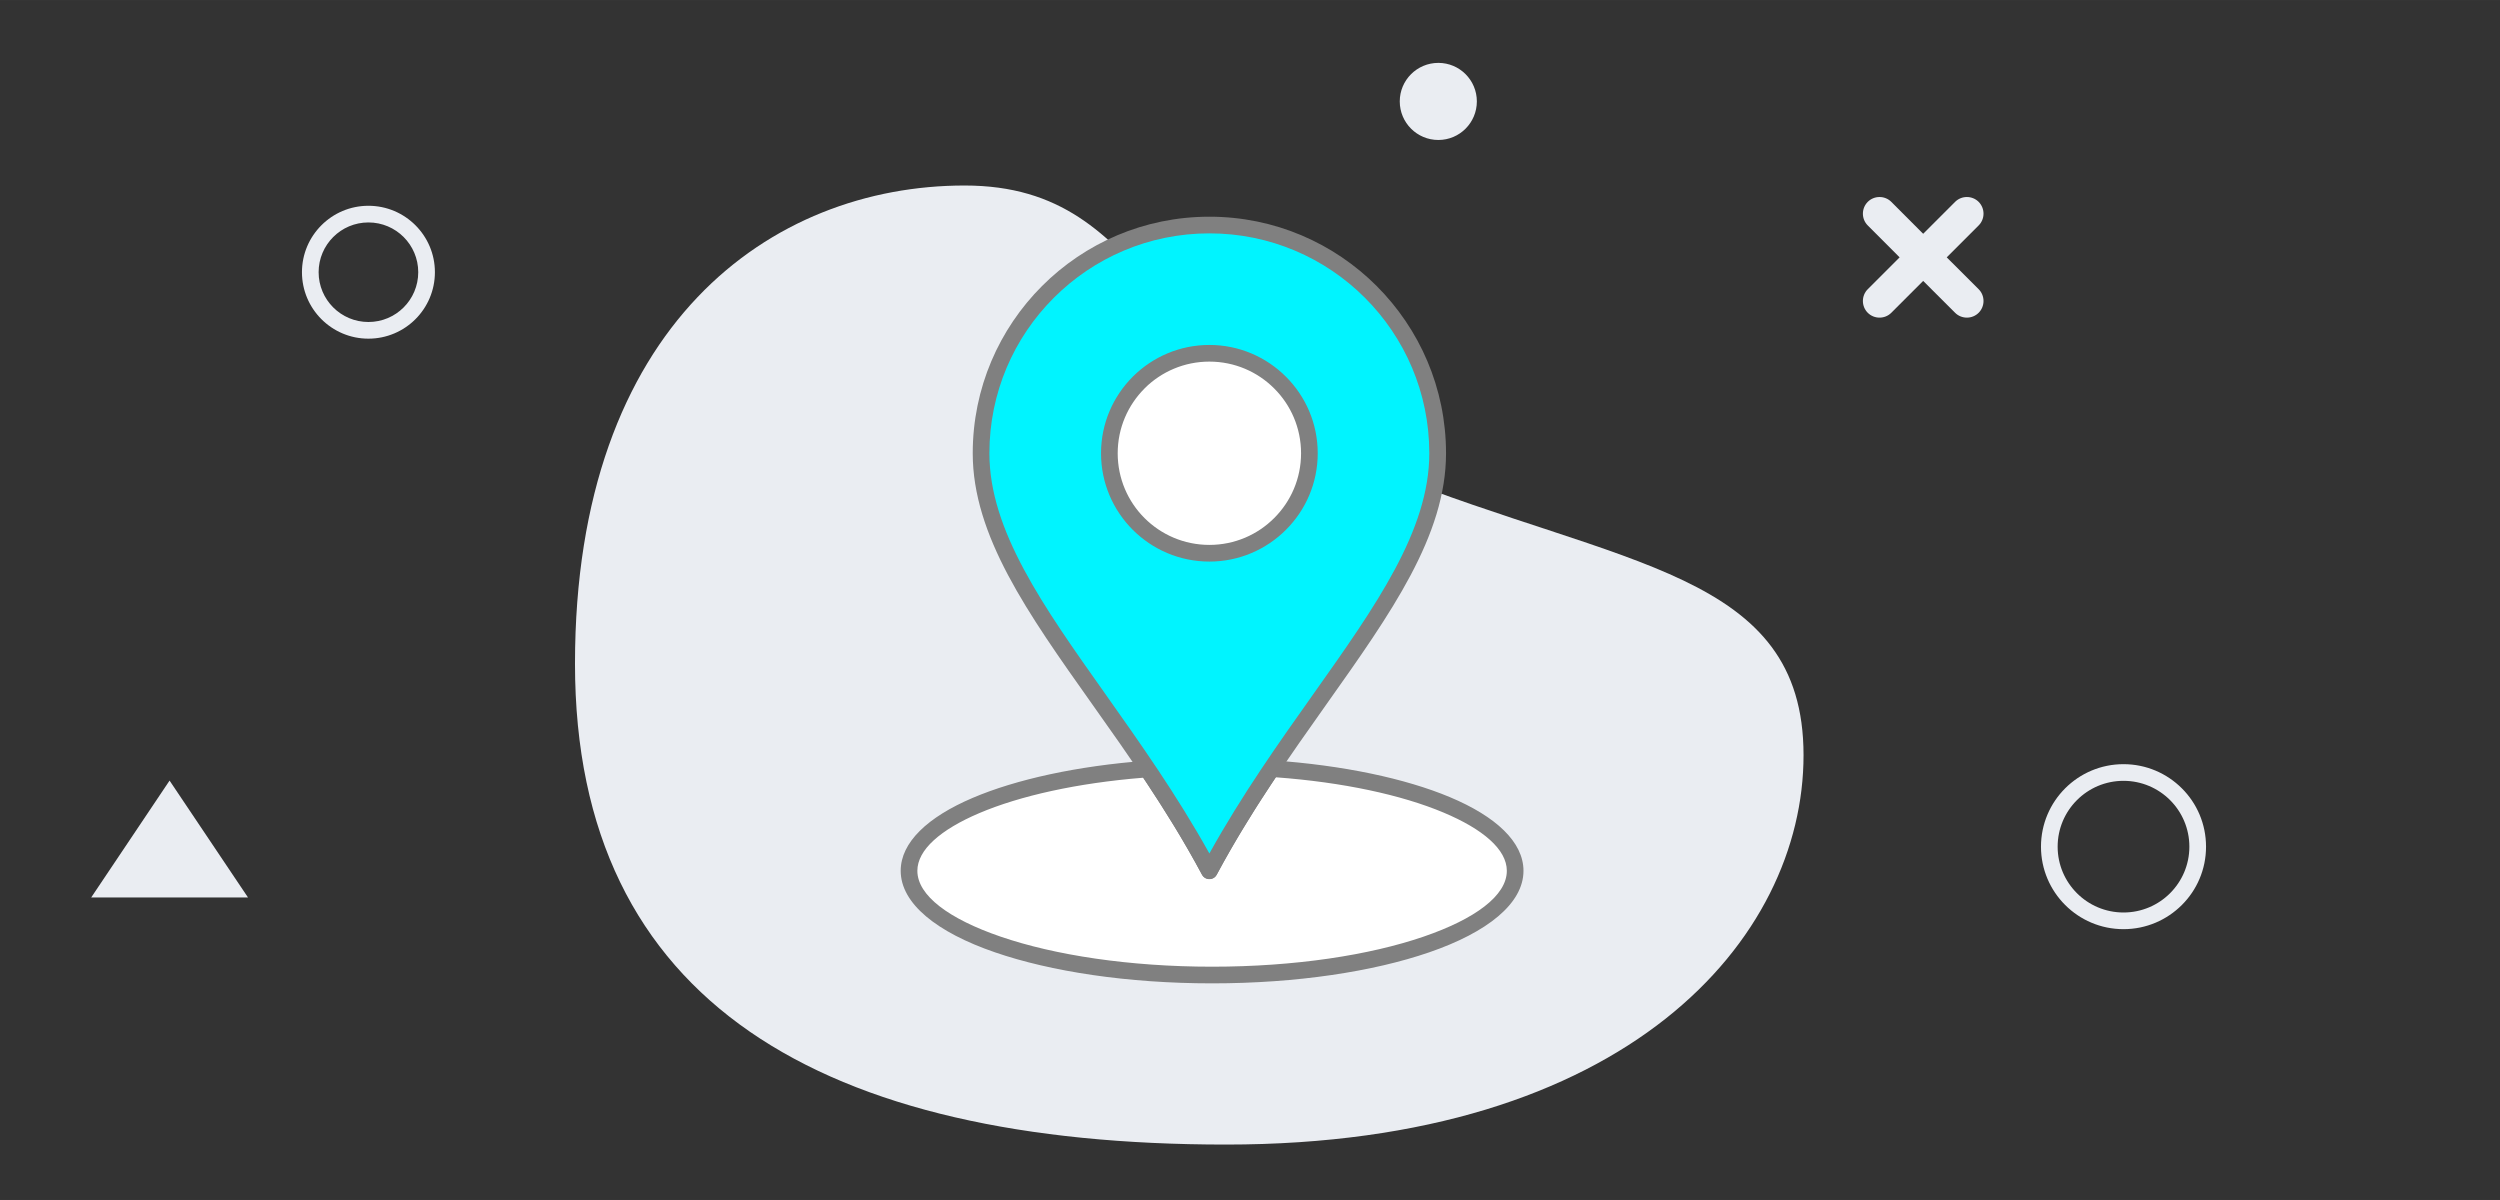 <?xml version="1.0" encoding="UTF-8"?>
<!DOCTYPE svg PUBLIC "-//W3C//DTD SVG 1.1//EN" "http://www.w3.org/Graphics/SVG/1.1/DTD/svg11.dtd">
<!-- Creator: CorelDRAW 2018 (64-Bit) -->
<svg xmlns="http://www.w3.org/2000/svg" xml:space="preserve" width="150px" height="72px" version="1.1" style="shape-rendering:geometricPrecision; text-rendering:geometricPrecision; image-rendering:optimizeQuality; fill-rule:evenodd; clip-rule:evenodd"
viewBox="0 0 40.957 19.659"
 xmlns:xlink="http://www.w3.org/1999/xlink">
 <rect x="0" y="0" width="40.957" height="19.659" fill="#333333" stroke="none"/>
 <defs>
  <style type="text/css">
   <![CDATA[
    .fil0 {fill:none}
    .fil5 {fill:#00F4FF}
    .fil1 {fill:#EAEDF2}
    .fil3 {fill:white}
    .fil4 {fill:gray;fill-rule:nonzero}
    .fil2 {fill:#EAEDF2;fill-rule:nonzero}
   ]]>
  </style>
 </defs>
 <g id="Layer_x0020_1">
  <g id="_2492941158976">
   <rect class="fil0" width="40.957" height="19.659"/>
   <path class="fil1" d="M30.599 3.307l0 0c0.106,-0.106 0.28,-0.106 0.386,0l0.522 0.523 0.523 -0.523c0.106,-0.106 0.28,-0.106 0.386,0l0 0c0.106,0.107 0.106,0.28 0,0.386l-0.523 0.523 0.523 0.522c0.106,0.106 0.106,0.28 0,0.386l0 0c-0.106,0.106 -0.28,0.106 -0.386,0l-0.523 -0.522 -0.522 0.522c-0.106,0.106 -0.28,0.106 -0.386,0l0 0c-0.106,-0.106 -0.106,-0.28 0,-0.386l0.522 -0.522 -0.522 -0.523c-0.106,-0.106 -0.106,-0.279 0,-0.386z"/>
   <path class="fil1" d="M23.564 1.03c0.349,0 0.631,0.283 0.631,0.631 0,0.349 -0.282,0.632 -0.631,0.632 -0.349,0 -0.632,-0.283 -0.632,-0.632 0,-0.348 0.283,-0.631 0.632,-0.631z"/>
   <path class="fil2" d="M6.036 3.371c0.3,0 0.573,0.122 0.77,0.319 0.197,0.197 0.319,0.469 0.319,0.769 0,0.301 -0.122,0.573 -0.319,0.77 -0.197,0.197 -0.47,0.319 -0.77,0.319 -0.301,0 -0.573,-0.122 -0.77,-0.319 -0.197,-0.197 -0.319,-0.469 -0.319,-0.77 0,-0.3 0.122,-0.572 0.319,-0.769 0.197,-0.197 0.469,-0.319 0.77,-0.319zm0.577 0.512c-0.148,-0.148 -0.352,-0.239 -0.577,-0.239 -0.225,0 -0.429,0.091 -0.577,0.239 -0.147,0.147 -0.239,0.351 -0.239,0.576 0,0.226 0.092,0.43 0.239,0.577 0.148,0.148 0.352,0.239 0.577,0.239 0.225,0 0.429,-0.091 0.577,-0.239 0.147,-0.147 0.239,-0.351 0.239,-0.577 0,-0.225 -0.092,-0.429 -0.239,-0.576z"/>
   <polygon class="fil1" points="1.494,14.703 2.778,12.788 4.063,14.703 "/>
   <path class="fil2" d="M34.789 12.519c0.373,0 0.711,0.151 0.956,0.396 0.245,0.244 0.396,0.582 0.396,0.956 0,0.373 -0.151,0.711 -0.396,0.955 -0.245,0.245 -0.583,0.396 -0.956,0.396 -0.373,0 -0.711,-0.151 -0.956,-0.396 -0.244,-0.244 -0.396,-0.582 -0.396,-0.955 0,-0.374 0.152,-0.712 0.396,-0.956 0.245,-0.245 0.583,-0.396 0.956,-0.396zm0.763 0.589c-0.195,-0.195 -0.465,-0.316 -0.763,-0.316 -0.298,0 -0.568,0.121 -0.763,0.316 -0.195,0.195 -0.316,0.465 -0.316,0.763 0,0.297 0.121,0.567 0.316,0.762 0.195,0.195 0.465,0.316 0.763,0.316 0.298,0 0.568,-0.121 0.763,-0.316 0.195,-0.195 0.316,-0.465 0.316,-0.762 0,-0.298 -0.121,-0.568 -0.316,-0.763z"/>
   <path class="fil1" d="M15.803 3.039c-3.16,0 -6.383,2.269 -6.383,7.835 0,5.566 4.076,7.877 10.665,7.877 6.588,0 9.462,-3.371 9.462,-6.379 0,-3.009 -2.964,-3.079 -6.832,-4.624 -3.869,-1.545 -3.751,-4.709 -6.912,-4.709z"/>
   <path class="fil3" d="M20.832 12.592c2.276,0.156 3.991,0.846 3.991,1.674 0,0.943 -2.223,1.707 -4.965,1.707 -2.743,0 -4.966,-0.764 -4.966,-1.707 0,-0.817 1.673,-1.501 3.906,-1.668 0.351,0.523 0.698,1.076 1.015,1.668 0.318,-0.595 0.667,-1.15 1.019,-1.674z"/>
   <path class="fil4" d="M20.841 12.456c1.163,0.08 2.184,0.298 2.912,0.603 0.754,0.316 1.206,0.736 1.206,1.207 0,0.536 -0.591,1.008 -1.546,1.336 -0.912,0.314 -2.169,0.508 -3.555,0.508 -1.387,0 -2.644,-0.194 -3.556,-0.508 -0.955,-0.328 -1.546,-0.8 -1.546,-1.336 0,-0.465 0.441,-0.88 1.178,-1.194 0.712,-0.304 1.712,-0.524 2.854,-0.61 0.054,-0.004 0.103,0.024 0.128,0.068 0.175,0.262 0.349,0.53 0.518,0.805 0.129,0.21 0.255,0.425 0.379,0.647 0.124,-0.223 0.251,-0.44 0.38,-0.65 0.172,-0.279 0.348,-0.551 0.526,-0.816 0.028,-0.041 0.075,-0.063 0.122,-0.06zm2.806 0.855c-0.685,-0.288 -1.646,-0.496 -2.746,-0.577 -0.16,0.239 -0.319,0.485 -0.475,0.74 -0.171,0.278 -0.336,0.563 -0.493,0.855 -0.012,0.024 -0.031,0.044 -0.056,0.057 -0.066,0.036 -0.149,0.011 -0.184,-0.056 -0.156,-0.291 -0.321,-0.576 -0.491,-0.853 -0.156,-0.253 -0.314,-0.498 -0.473,-0.736 -1.079,0.087 -2.019,0.296 -2.688,0.581 -0.633,0.27 -1.012,0.6 -1.012,0.944 0,0.407 0.52,0.789 1.362,1.078 0.885,0.304 2.111,0.493 3.467,0.493 1.356,0 2.581,-0.189 3.466,-0.493 0.842,-0.289 1.362,-0.671 1.362,-1.078 0,-0.349 -0.39,-0.683 -1.039,-0.955z"/>
   <path class="fil5" d="M19.813 14.266c-1.524,-2.848 -3.74,-4.775 -3.74,-6.84 0,-2.066 1.674,-3.74 3.74,-3.74 2.065,0 3.74,1.674 3.74,3.74 0,2.065 -2.216,3.992 -3.74,6.84z"/>
   <path class="fil4" d="M19.692 14.33c-0.555,-1.038 -1.206,-1.958 -1.807,-2.805 -1.051,-1.483 -1.949,-2.751 -1.949,-4.099 0,-1.07 0.434,-2.039 1.136,-2.741 0.701,-0.701 1.67,-1.135 2.741,-1.135 1.07,0 2.039,0.434 2.74,1.135 0.702,0.702 1.137,1.671 1.137,2.741 0,1.348 -0.899,2.616 -1.95,4.099 -0.6,0.848 -1.252,1.767 -1.807,2.805 -0.036,0.067 -0.118,0.092 -0.184,0.056 -0.025,-0.013 -0.044,-0.033 -0.057,-0.056zm-1.585 -2.963c0.562,0.794 1.169,1.65 1.706,2.615 0.536,-0.965 1.143,-1.821 1.706,-2.615 1.023,-1.444 1.897,-2.678 1.897,-3.941 0,-0.996 -0.403,-1.896 -1.055,-2.548 -0.652,-0.652 -1.553,-1.055 -2.548,-1.055 -0.995,0 -1.896,0.403 -2.548,1.055 -0.653,0.652 -1.056,1.552 -1.056,2.548 0,1.263 0.875,2.497 1.898,3.941z"/>
   <path class="fil3" d="M19.813 5.788c0.905,0 1.638,0.733 1.638,1.638 0,0.904 -0.733,1.638 -1.638,1.638 -0.905,0 -1.638,-0.734 -1.638,-1.638 0,-0.905 0.733,-1.638 1.638,-1.638z"/>
   <path class="fil4" d="M19.813 5.651c0.489,0 0.933,0.199 1.254,0.52 0.322,0.321 0.521,0.765 0.521,1.255 0,0.489 -0.199,0.933 -0.521,1.254 -0.321,0.321 -0.765,0.52 -1.254,0.52 -0.49,0 -0.933,-0.199 -1.255,-0.52 -0.321,-0.321 -0.52,-0.765 -0.52,-1.254 0,-0.49 0.199,-0.934 0.52,-1.255l0.008 -0.008c0.321,-0.316 0.761,-0.512 1.247,-0.512zm1.062 0.713c-0.271,-0.272 -0.647,-0.44 -1.062,-0.44 -0.412,0 -0.785,0.166 -1.056,0.433l-0.006 0.007c-0.272,0.272 -0.44,0.647 -0.44,1.062 0,0.415 0.168,0.79 0.439,1.061 0.272,0.272 0.648,0.44 1.063,0.44 0.415,0 0.791,-0.168 1.062,-0.44 0.272,-0.271 0.44,-0.646 0.44,-1.061 0,-0.415 -0.168,-0.791 -0.44,-1.062z"/>
  </g>
 </g>
</svg>
